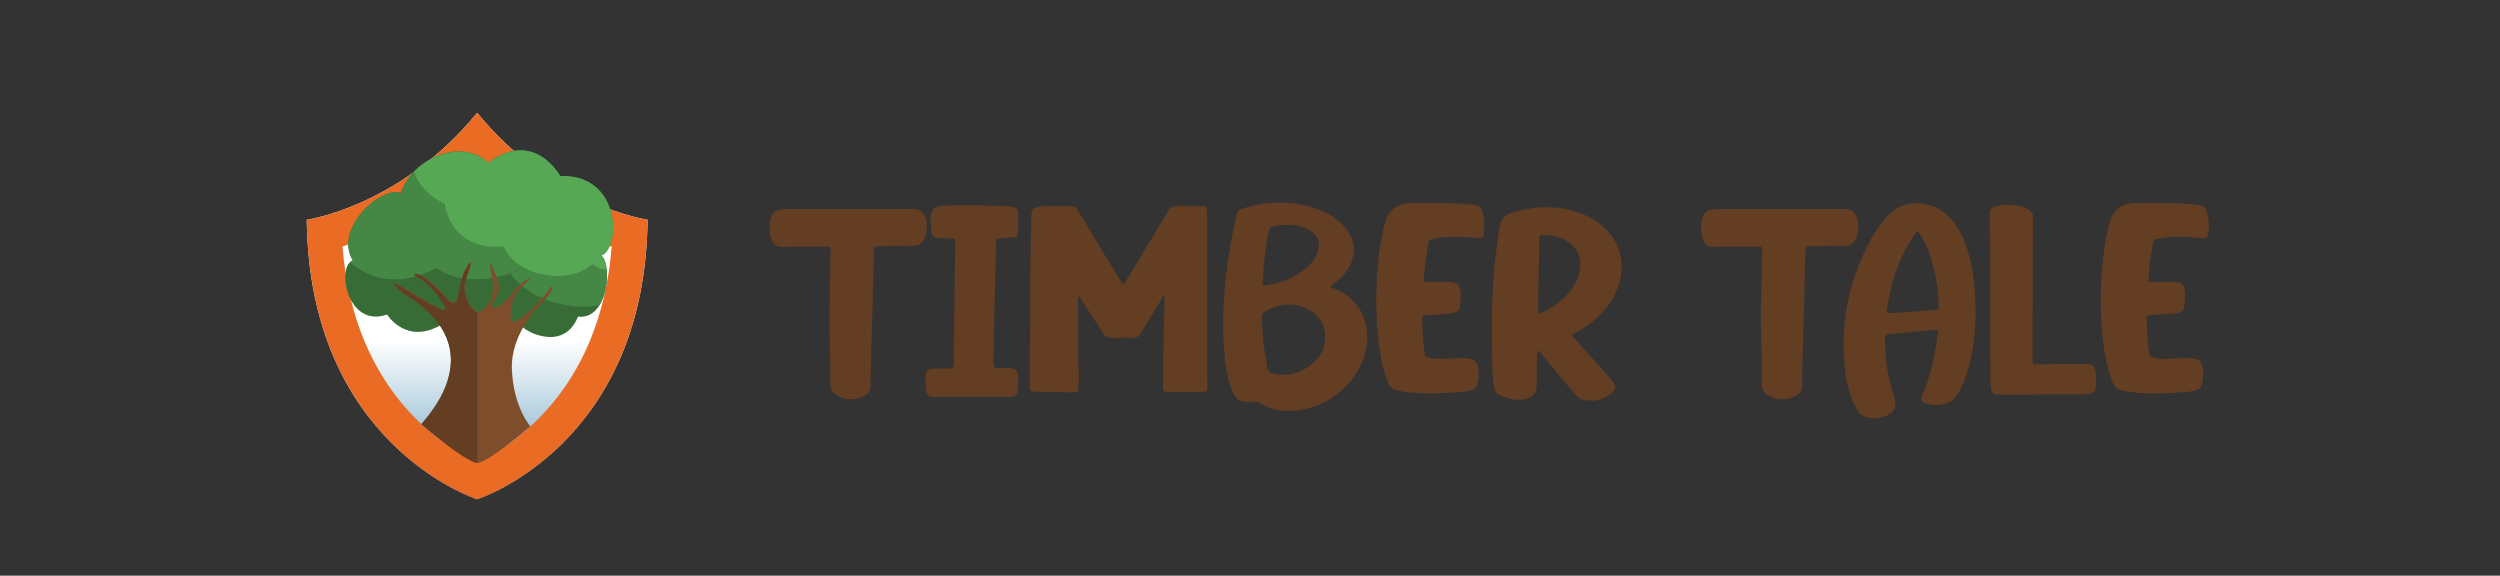 <?xml version="1.0" encoding="UTF-8"?><svg xmlns="http://www.w3.org/2000/svg" xmlns:xlink="http://www.w3.org/1999/xlink" viewBox="0 0 427.97 98.55"><rect x="0" y="0" width="427.97" height="98.55" fill="#333333" stroke="none"/><defs><style>.i{fill:url(#g);}.j{fill:#e96b24;}.k{fill:#7e4d2c;}.l{fill:#458744;}.m{fill:#57a855;}.n{fill:#386c37;}.o{fill:#633e23;}</style><linearGradient id="g" x1="81.68" y1="36.06" x2="81.68" y2="103.65" gradientTransform="matrix(1, 0, 0, 1, 0, 0)" gradientUnits="userSpaceOnUse"><stop offset=".33" stop-color="#fff"/><stop offset=".78" stop-color="#4c8fb5"/></linearGradient></defs><g id="a"/><g id="b"/><g id="c"/><g id="d"/><g id="e"/><g id="f"><g><path class="i" d="M110.86,37.62s-15.98-2.22-29.17-18.3v-.02h-.01v.02c-13.19,16.08-29.17,18.3-29.17,18.3,.43,38.33,28.56,47.66,29.17,47.86h.01c.62-.2,28.74-9.53,29.17-47.86Z"/><path class="j" d="M81.94,28.35c8.5,8.26,17.33,12.11,22.78,13.84-2,25.16-17.61,34.43-23.04,36.91-5.44-2.49-21.05-11.76-23.05-36.91,5.44-1.73,14.27-5.57,22.78-13.84l.27,.33,.27-.33m-.26-9.05h-.01v.02c-13.19,16.08-29.17,18.3-29.17,18.3,.43,38.33,28.56,47.66,29.17,47.86h.01c.62-.2,28.74-9.53,29.17-47.86,0,0-15.98-2.22-29.17-18.3v-.02h0Z"/><path class="n" d="M89.46,55.96c.94,1.05,7.15,4.1,9.49-1.76,5.27,.64,5.92-9.37,3.93-10.43,3.4-1.17,3.57-14-6.97-13.65,0,0-4.51-8.2-12.36-2.23-3.93-4.1-12.65-1.46-14.94,5.16-3.28-1.29-11.54,6.03-8.2,11.54-2.87,.94-1.05,11.66,5.86,9.26,0,0,3.22,5.27,9.26,1.76s13.94,.35,13.94,.35Z"/><g><path class="l" d="M89.65,45.82c-.72,.38-1.49,.7-2.28,.98,2.74,4.12,9.82,6.55,15.27,5.42,1.04-1.7,1.41-4.14,1.24-5.98-1.03-.15-1.89-.49-2.4-1.01-3.16,2.68-8.31,2.53-11.83,.59Z"/><path class="l" d="M59.9,44.89c2.26,1.97,7.37,4.96,14.86,.98,3,2.33,8.2,2.46,12.6,.92,.79-.28,1.56-.6,2.28-.98-1.58-.87-2.83-2.1-3.43-3.61-9.27,.85-10.13-7.33-10.13-7.33-3.1-1.49-4.65-3.51-5.2-5.52-.98,1.03-1.79,2.26-2.28,3.69-3.28-1.29-11.54,6.03-8.2,11.54-.19,.06-.35,.16-.5,.3Z"/><path class="m" d="M76.09,34.88s.86,8.17,10.13,7.33c.59,1.5,1.85,2.74,3.43,3.61,3.52,1.94,8.67,2.08,11.83-.59,.51,.52,1.37,.86,2.4,1.01-.11-1.22-.46-2.17-1-2.46,3.4-1.17,3.57-14-6.97-13.65,0,0-4.51-8.2-12.36-2.23-3.08-3.21-9.09-2.28-12.66,1.46,.56,2.01,2.1,4.03,5.2,5.52Z"/></g><path class="k" d="M72.13,72.61c2.37-2.72,11.64-13.69-2.99-22.41-4.09-3.45,.53-.62,.53-.62,0,0,3.84,2.52,5.98,3.34s-1.93-4.39-3.69-5.27c-1.76-.88-.89-.97-.03-.62,1,.41,3.2,2.44,4.51,3.93,2.61,2.96,1.73-2.39,3.31-4.98s.64,0-.06,2.11,1.14,5.51,2.26,5.27,2.87-2.34,2.46-4.86c-.41-2.52-1.17-5.36,.41-1.58,1.58,3.78-.67,4.22-.59,5.39s2.49-.7,3.46-2.11c.97-1.41,2.96-2.78,3.05-2.55s-1.26,1.08-1.99,2.14c-.73,1.05-.91,.62-1.32,4.19s5.39-2.67,6.44-4.25,.94-.12-.21,1.11-6.31,6.06-6.03,12.48,3.16,9.67,3.16,9.67c0,0-7.26,6.21-9.11,6.28-3.59-1.44-9.55-6.66-9.55-6.66Z"/><path class="o" d="M81.71,53.44c-1.12-.15-2.72-3.28-2.06-5.27,.7-2.11,1.64-4.7,.06-2.11-1.58,2.59-.7,7.94-3.31,4.98-1.31-1.49-3.52-3.51-4.51-3.93-.86-.36-1.73-.26,.03,.62,1.76,.88,5.83,6.09,3.69,5.27-2.14-.82-5.98-3.34-5.98-3.34,0,0-4.61-2.83-.53,.62,14.63,8.72,5.4,19.61,3.03,22.33,0,0,7.02,6.17,9.55,6.66,0,0,.02,0,.02,0v-25.83Z"/></g><g><path class="o" d="M149.31,54.03c-.1,3.82-.19,7.64-.29,11.46,0,.12-.03,.23,0,.34,.23,1.09-.44,1.67-1.32,2.07-1.43,.65-2.88,.62-4.28-.12-.86-.46-1.34-1.14-1.31-2.17,.11-4.05-.17-8.1-.12-12.15,.05-3.88,.13-6.42,.2-10.29,0-.17,0-.35,.01-.52,.02-.28-.09-.43-.4-.43-.21,0-.42,0-.62,0-2.49,0-4.98,0-7.48,.04-.62,.01-1-.23-1.32-.68-.84-1.19-.95-4.28,.16-5.26,.45-.4,1.31-.52,1.77-.52,6.59,0,13.17,0,19.76,0,.56,0,1.89-.03,2.46,0,2.42,0,2.53,3.63,1.57,5.31-.35,.62-.85,.97-1.64,.96-1.93-.03-3.8,.03-5.78,.08-.2-.02-.41,.03-.62,.04-.29,.01-.42,.17-.43,.44-.02,.46-.06,.92-.07,1.38-.08,3.79-.15,6.24-.22,10.03h-.01Z"/><path class="o" d="M163.52,41.79c0-.17-.03-.33-.01-.49,.03-.4-.17-.53-.6-.51-.67,.02-1.34,.03-2.01,0-.99-.04-1.49-.45-1.49-1.33,0-1.04-.32-2.14,.09-3.15,.27-.67,.71-.98,1.54-1.04,3.64-.25,7.27-.04,10.9,0,.49,0,.98,.05,1.45,.17,.72,.19,.97,.47,.92,1.14-.09,1.12,.09,2.04-.06,3.16-.11,.84-.38,1.01-1.35,.94-.55-.04-1.06,.15-1.61,.13-.69-.03-.74,0-.76,.62-.06,1.51-.4,15.53-.48,20.8,.03,.62,.14,.87,1.34,.8,.46-.02,.92-.05,1.37-.04,.98,.03,1.49,.44,1.52,1.31,.03,1.01,0,1.78-.04,2.8-.02,.36-.33,.83-1.11,.83-.34,0-12.23,0-12.42,0-1.4,.05-2.03,.05-2.18-1.24-.07-.6-.1-1.21-.1-1.81,0-1,.2-1.77,1.3-1.77,.93,0,1.84,.02,2.66-.02,.74-.04,.88-.17,.89-.85,.06-3.5,.15-16.97,.25-20.46Z"/><path class="o" d="M192.29,48.64c.31-.11,.36-.37,.49-.58,2.45-4,4.92-8.19,7.35-12.19,.23-.38,.49-.57,1.01-.56,1.37,.03,3.18-.02,4.56,0,.78,0,.89,.09,.9,.77,.04,1.72,.04,3.63,.05,5.36,.02,8.21,.03,16.26,.04,24.47,0,1.2,0,1.17-1.39,1.18-1.7,.03-3.71,0-5.32,0-.84-.02-.88-.11-.88-.83,.02-5.42,.13-9.69,.25-15.11,0-.14,0-.27,0-.45-.4,.04-.41,.34-.52,.52-1.15,2-2.41,3.96-3.64,5.93-.31,.5-.68,.7-1.33,.68-1.22-.04-2.44-.04-3.65,0-.68,.03-1.03-.28-1.32-.73-.87-1.36-1.76-2.71-2.64-4.07-.49-.76-.98-1.52-1.47-2.27-.32,.08-.22,.28-.22,.42,0,4.87-.04,8.76,.12,13.63,.02,.6-.05,1.2-.06,1.8,0,.38-.21,.55-.62,.56-.12,0-.25,0-.37,0-1.9-.04-4.42-.06-6.32-.11-.99-.03-1.06-.09-1.03-.97,0-5.27,.11-24.3,.25-28.64,.06-1.74,.27-2.1,2.23-2.15,1.15-.03,3.45,.02,4.6,0,.54,0,.82,.18,1.08,.6,2.45,4,4.91,8.17,7.38,12.16,.13,.21,.21,.46,.48,.58Z"/><path class="o" d="M227.72,49.06c.2,.25,.43,.26,.62,.33,3.62,1.44,5.43,4.1,5.68,7.67,.42,5.88-4.48,11.7-10.56,12.95-1.67,.34-3.36,.47-5.05,.1-.92-.2-1.8-.52-2.57-1.04-.37-.25-.73-.35-1.18-.31-.57,.05-1.15,.03-1.73-.04-.75-.09-1.28-.43-1.63-1.07-.42-.76-.7-1.57-.92-2.4-.65-2.44-.86-4.93-.95-7.43-.17-4.58,.18-9.13,.87-13.67,.38-2.47,.82-4.93,1.38-7.38,.13-.55,.38-.87,.98-1.05,4.39-1.38,8.75-1.44,13.08,.15,1.84,.68,3.41,1.73,4.62,3.21,1.63,2,1.79,4.16,.7,6.41-.52,1.07-1.32,1.96-2.28,2.73-.34,.28-.7,.54-1.07,.82Zm-11.68,7.04h.05c.1,1.13,.17,2.26,.31,3.39s.39,2.24,.52,3.36c.08,.71,.49,1.01,1.19,1.15,2.51,.5,4.68-.16,6.54-1.74,1.56-1.33,2.37-3.02,2.19-5.01-.21-2.23-1.47-3.83-3.69-4.65-2.34-.87-4.57-.52-6.65,.78-.35,.22-.5,.53-.48,.94,.03,.59,0,1.19,0,1.78Zm.17-8.8c-.02,.28-.03,.57-.05,.85-.05,.74-.03,.79,.79,.67,2.41-.36,4.58-1.24,6.45-2.74,.58-.46,1.07-1,1.49-1.6,1.78-2.53,.83-4.92-2.28-5.72-1.52-.39-3.05-.29-4.59-.04-.55,.09-.76,.32-.85,.81-.49,2.57-.8,5.16-.96,7.77Z"/><path class="o" d="M235.6,50.99c.04-3.59,.3-7.5,1.14-11.37,.14-.64,.33-1.27,.52-1.9,.58-1.87,1.97-2.88,4.21-2.96,1.98-.06,3.96,0,5.93,0,1.69,.01,3.37,.14,5.04,.34,.67,.08,1.05,.38,1.24,.93,.46,1.33,.46,2.69,.35,4.05-.04,.49-.34,.7-.92,.69-.52,0-1.03-.09-1.55-.13-2.04-.17-4.08-.19-6.1,.22-.84,.17-.84,.18-.97,.93-.34,1.91-.57,3.83-.73,5.76-.06,.74-.04,.74,.83,.71,1.17-.04,2.34-.06,3.5,.02,1.44,.1,1.71,.37,1.92,1.59,.14,.86-.03,1.7-.1,2.55-.06,.62-.49,1.17-1.59,1.24-1.33,.08-2.65,.18-3.98,.27-.85,.06-.87,.06-.86,.79,.02,1.88,.09,3.75,.38,5.61,.11,.75,.13,.75,.98,.93,.96,.21,1.93,.21,2.9,.14,1-.07,2.01-.12,3.01-.07,1.74,.09,2.15,.44,2.33,1.94,.09,.74,.03,1.48-.1,2.21-.18,.96-.61,1.31-1.7,1.49-1.15,.19-2.32,.22-3.49,.28-2.59,.13-5.19,.2-7.76-.25-.32-.06-.63-.14-.94-.21-.68-.16-1.09-.53-1.35-1.11-.84-1.9-1.26-3.88-1.56-5.88-.43-2.82-.57-5.66-.59-8.83Z"/><path class="o" d="M269.07,57.33c.1,.29,.35,.48,.55,.7,2.09,2.35,4.19,4.69,6.28,7.04,.84,.94,.81,1.65-.23,2.43-1.45,1.08-3.12,1.36-4.94,.84-.39-.11-.64-.36-.88-.64-.78-.91-1.57-1.8-2.33-2.72-1.22-1.47-2.43-2.94-3.65-4.41-.16-.2-.29-.44-.58-.55-.21,.29-.15,.58-.15,.85-.04,1.63-.06,3.26-.09,4.89-.01,.51,0,1.04-.3,1.5-.44,.66-1.13,1-1.95,1.12-1.56,.22-2.97-.18-4.29-.88-.38-.2-.53-.53-.63-.91-.36-1.43-.41-2.89-.43-4.35-.04-2.83-.08-5.66-.05-8.49,.05-4.98,.54-9.93,1.31-14.87,.2-1.3,.83-2.09,2.28-2.51,4.04-1.17,8.02-1.32,11.95,.28,5.39,2.19,7.88,7.21,6.12,12.27-1.18,3.4-3.63,5.92-6.95,7.81-.35,.2-.74,.33-1.03,.61Zm-5.77-3.69c.33,.06,.49-.04,.66-.12,2.07-.93,3.77-2.24,5.04-3.97,.72-.99,1.26-2.06,1.44-3.24,.32-2.12-.26-3.93-2.36-5.15-1.21-.71-2.59-.93-4.02-.91-.42,0-.57,.17-.55,.52,0,.2,0,.4,0,.6-.07,3.46-.13,6.92-.2,10.37-.01,.62,0,1.25,0,1.89Z"/><path class="o" d="M308.77,54.03c-.1,3.82-.19,7.64-.29,11.46,0,.12-.03,.23,0,.34,.23,1.09-.44,1.67-1.32,2.07-1.43,.65-2.88,.62-4.28-.12-.86-.46-1.34-1.14-1.31-2.17,.11-4.05-.17-8.1-.12-12.15,.05-3.88,.13-6.42,.2-10.29,0-.17,0-.35,.01-.52,.02-.28-.09-.43-.4-.43-.21,0-.42,0-.62,0-2.49,0-4.98,0-7.48,.04-.62,.01-1-.23-1.32-.68-.84-1.19-.95-4.28,.16-5.26,.45-.4,1.31-.52,1.77-.52,6.59,0,13.17,0,19.76,0,.56,0,1.89-.03,2.46,0,2.42,0,2.53,3.63,1.57,5.31-.35,.62-.85,.97-1.64,.96-1.93-.03-3.8,.03-5.78,.08-.21-.02-.41,.03-.62,.04-.29,.01-.42,.17-.43,.44-.02,.46-.06,.92-.07,1.38-.08,3.79-.15,6.24-.22,10.03h-.01Z"/><path class="o" d="M338.21,53.76c-.09,3.47-.45,7.57-2,11.51-.38,.99-.88,1.92-1.53,2.79-.23,.3-.49,.56-.86,.72-1.35,.59-2.74,.71-4.16,.26-.85-.27-.94-.51-.62-1.27,1.46-3.43,2.26-7,2.67-10.64,.08-.69,.06-.72-.73-.65-2.54,.23-5.09,.49-7.63,.72-.59,.05-.67,.34-.67,.78,.03,3.49,.48,6.92,1.67,10.25,.4,1.11,.02,2.16-1.09,2.77-1.45,.8-2.96,.76-4.47,.11-.42-.18-.61-.52-.81-.87-1.19-2.09-1.83-4.33-2.1-6.64-.94-7.88,.48-15.42,4.36-22.56,.8-1.47,1.78-2.85,2.95-4.11,1.78-1.92,4.05-2.48,6.7-1.9,1.57,.34,2.82,1.14,3.87,2.24,1.38,1.45,2.28,3.12,2.87,4.93,1.17,3.56,1.55,7.21,1.58,11.56Zm-9.9-14.2c-.45,.32-.62,.68-.84,1.01-2.54,3.78-3.77,7.94-4.41,12.27-.12,.77-.05,.8,.83,.75,2.42-.17,4.84-.33,7.26-.51,.72-.05,.73-.05,.72-.75-.05-3.07-.54-6.08-1.63-9-.48-1.29-1.06-2.55-1.92-3.76Z"/><path class="o" d="M358.76,66.53c-.05,.4-.35,.63-.7,.77-.37,.15-.76,.2-1.16,.2-1.15,0-11,0-14.72,.05-.96,.01-1.32-.31-1.39-1.27-.06-.89-.03-1.62-.04-2.52-.01-4.12-.02-8.24-.04-12.36h-.03c0-2.45,.03-4.9,.02-7.35s-.07-4.9-.1-7.35c0-.87,.07-.98,.88-1.29,1.03-.4,2.1-.36,3.17-.29,.67,.04,1.42,.14,2.05,.42,.62,.28,1.33,.77,1.33,1.54,0,4.18-.12,20.39-.09,24.45,0,.17,.01,.33,.02,.5,0,.24,.14,.33,.38,.33,.38,0,6.4-.02,9.12-.02,.65,0,1,.26,1.16,.87,.29,1.09,.25,2.21,.11,3.32Z"/><path class="o" d="M359.63,50.99c.04-3.59,.3-7.5,1.14-11.37,.14-.64,.33-1.27,.52-1.9,.58-1.87,1.97-2.88,4.21-2.96,1.98-.06,3.96,0,5.93,0,1.69,.01,3.37,.14,5.04,.34,.67,.08,1.05,.38,1.24,.93,.46,1.33,.46,2.69,.35,4.05-.04,.49-.34,.7-.92,.69-.52,0-1.03-.09-1.55-.13-2.04-.17-4.08-.19-6.1,.22-.84,.17-.84,.18-.97,.93-.34,1.91-.57,3.83-.73,5.76-.06,.74-.04,.74,.83,.71,1.17-.04,2.34-.06,3.5,.02,1.44,.1,1.71,.37,1.92,1.59,.14,.86-.03,1.7-.1,2.55-.06,.62-.49,1.17-1.59,1.24-1.33,.08-2.65,.18-3.98,.27-.85,.06-.87,.06-.86,.79,.02,1.88,.09,3.75,.38,5.61,.11,.75,.13,.75,.98,.93,.96,.21,1.93,.21,2.9,.14,1-.07,2.01-.12,3.01-.07,1.74,.09,2.15,.44,2.33,1.94,.09,.74,.03,1.48-.1,2.21-.18,.96-.61,1.31-1.7,1.49-1.15,.19-2.32,.22-3.49,.28-2.59,.13-5.19,.2-7.76-.25-.32-.06-.63-.14-.94-.21-.68-.16-1.09-.53-1.35-1.11-.84-1.9-1.26-3.88-1.56-5.88-.43-2.82-.57-5.66-.59-8.83Z"/></g></g><g id="h"/></svg>
